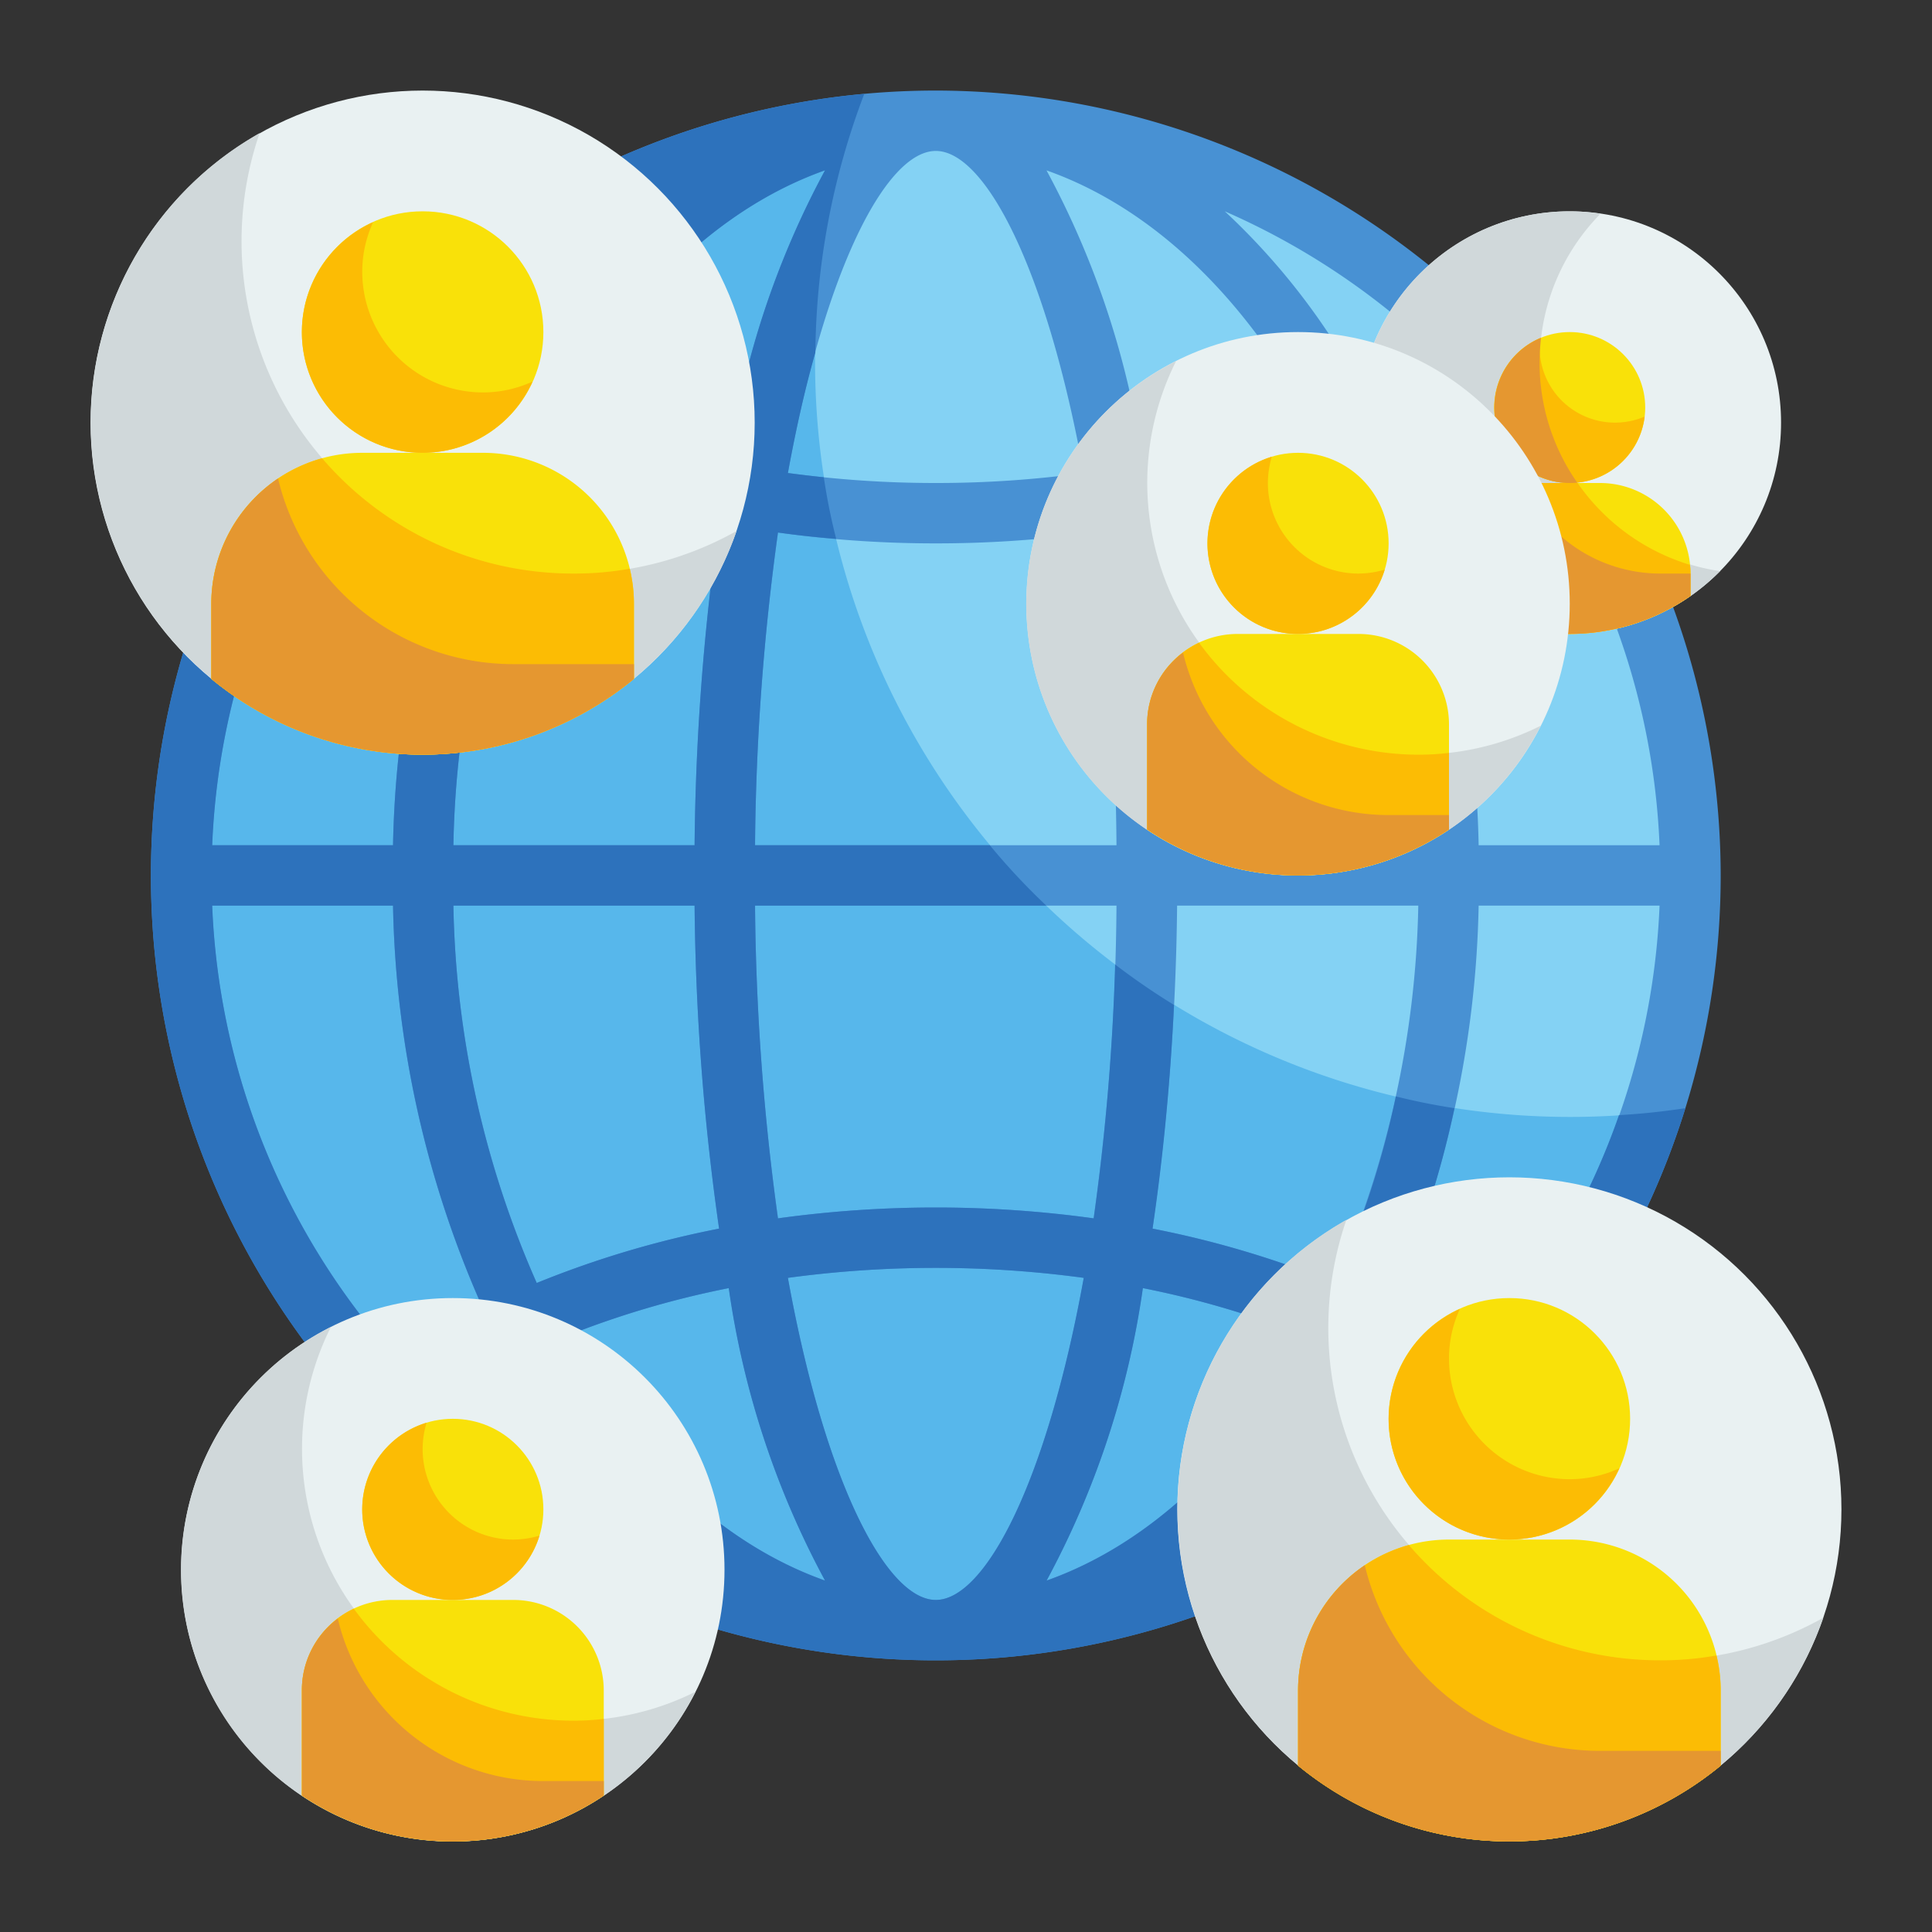 <svg xmlns="http://www.w3.org/2000/svg" height="512" viewBox="0 0 64 64" width="512"><rect x="0" y="0" width="64" height="64" fill="#333333" stroke="none"/><g id="Flat"><g id="Color_copy" data-name="Color copy"><circle cx="31" cy="29" fill="#84d2f4" r="25"></circle><path d="m54.74 36.85a25 25 0 1 1 -26.48-32.7 25.012 25.012 0 0 0 23.74 32.85 24.884 24.884 0 0 0 2.74-.15z" fill="#57b7eb"></path><path d="m31 3a26 26 0 1 0 26 26 26.03 26.03 0 0 0 -26-26zm15.021 40.3a34.263 34.263 0 0 0 2.961-13.3h5.993a23.9 23.9 0 0 1 -6.075 14.959 26.446 26.446 0 0 0 -2.879-1.659zm-32.921 1.659a23.9 23.9 0 0 1 -6.075-14.959h5.993a34.263 34.263 0 0 0 2.961 13.3 26.446 26.446 0 0 0 -2.879 1.659zm2.879-30.259a34.263 34.263 0 0 0 -2.961 13.3h-5.993a23.9 23.9 0 0 1 6.075-14.959 26.446 26.446 0 0 0 2.879 1.659zm23.014 13.3a81.017 81.017 0 0 0 -.815-10.7 32.443 32.443 0 0 0 6.042-1.8 32.5 32.5 0 0 1 2.763 12.5zm-13.978 0a77.978 77.978 0 0 1 .759-10.358 37.862 37.862 0 0 0 5.226.358 37.862 37.862 0 0 0 5.226-.358 77.978 77.978 0 0 1 .759 10.358zm11.97 2a77.978 77.978 0 0 1 -.759 10.358 38.323 38.323 0 0 0 -10.452 0 77.978 77.978 0 0 1 -.759-10.358zm.87-14.671a28.87 28.87 0 0 0 -3.188-9.685c3.446 1.217 6.467 4.1 8.655 8.065a30.434 30.434 0 0 1 -5.467 1.62zm-1.951.339a35.879 35.879 0 0 1 -4.904.332 35.879 35.879 0 0 1 -4.9-.332c1.229-6.788 3.271-10.668 4.9-10.668s3.671 3.88 4.9 10.668zm-8.571-10.024a28.87 28.87 0 0 0 -3.188 9.685 30.434 30.434 0 0 1 -5.467-1.62c2.188-3.961 5.209-6.848 8.655-8.065zm-3.511 11.656a81.017 81.017 0 0 0 -.815 10.7h-7.99a32.5 32.5 0 0 1 2.763-12.5 32.443 32.443 0 0 0 6.042 1.8zm-8.805 12.7h7.99a81.017 81.017 0 0 0 .815 10.7 32.443 32.443 0 0 0 -6.042 1.8 32.5 32.5 0 0 1 -2.763-12.5zm9.128 12.671a28.87 28.87 0 0 0 3.188 9.685c-3.446-1.217-6.467-4.1-8.655-8.065a30.434 30.434 0 0 1 5.467-1.62zm1.951-.339a36.385 36.385 0 0 1 9.808 0c-1.233 6.788-3.275 10.668-4.904 10.668s-3.671-3.88-4.9-10.668zm8.571 10.024a28.87 28.87 0 0 0 3.188-9.685 30.434 30.434 0 0 1 5.467 1.62c-2.188 3.961-5.209 6.848-8.655 8.065zm3.511-11.656a81.017 81.017 0 0 0 .815-10.7h7.99a32.5 32.5 0 0 1 -2.763 12.5 32.443 32.443 0 0 0 -6.042-1.8zm10.804-12.7a34.263 34.263 0 0 0 -2.961-13.3 26.446 26.446 0 0 0 2.879-1.659 23.9 23.9 0 0 1 6.075 14.959zm-1.5-16.42a24.5 24.5 0 0 1 -2.358 1.331 22.722 22.722 0 0 0 -4.551-5.911 24.076 24.076 0 0 1 6.909 4.58zm-30.606 1.331a24.5 24.5 0 0 1 -2.358-1.331 24.076 24.076 0 0 1 6.909-4.58 22.722 22.722 0 0 0 -4.551 5.911zm-2.358 33.509a24.5 24.5 0 0 1 2.358-1.331 22.722 22.722 0 0 0 4.551 5.911 24.076 24.076 0 0 1 -6.909-4.58zm30.606-1.331a24.5 24.5 0 0 1 2.358 1.331 24.076 24.076 0 0 1 -6.909 4.58 22.722 22.722 0 0 0 4.551-5.911z" fill="#4891d3"></path><path d="m53.63 36.94a23.674 23.674 0 0 1 -4.73 8.02 26.993 26.993 0 0 0 -2.88-1.66 31.826 31.826 0 0 0 2.16-6.59c-.65-.1-1.3-.23-1.94-.39a29.85 29.85 0 0 1 -2.02 6.18 32.536 32.536 0 0 0 -6.04-1.8c.35-2.36.59-4.87.71-7.41a23.24 23.24 0 0 1 -1.95-1.34 76.135 76.135 0 0 1 -.71 8.41 38.17 38.17 0 0 0 -10.46 0 80.766 80.766 0 0 1 -.76-10.36h9.65a22.122 22.122 0 0 1 -1.87-2h-7.78a80.766 80.766 0 0 1 .76-10.36c.64.09 1.28.16 1.93.21a19.9 19.9 0 0 1 -.41-2.04c-.4-.04-.8-.09-1.19-.14.27-1.47.57-2.8.91-3.99a24.667 24.667 0 0 1 1.62-8.57 26 26 0 1 0 27.2 33.6c-.73.11-1.46.19-2.2.23zm-26.3-31.3a28.951 28.951 0 0 0 -3.19 9.69 30.6 30.6 0 0 1 -5.46-1.62c2.19-3.96 5.21-6.85 8.65-8.07zm-4.32 22.36h-7.99a32.282 32.282 0 0 1 2.76-12.5 32.536 32.536 0 0 0 6.04 1.8 80.059 80.059 0 0 0 -.81 10.7zm.81 12.7a32.536 32.536 0 0 0 -6.04 1.8 32.282 32.282 0 0 1 -2.76-12.5h7.99a80.059 80.059 0 0 0 .81 10.7zm-2.39-33.7a22.643 22.643 0 0 0 -4.55 5.91 22.467 22.467 0 0 1 -2.36-1.33 24.054 24.054 0 0 1 6.91-4.58zm-8.33 6.04a26.993 26.993 0 0 0 2.88 1.66 34.272 34.272 0 0 0 -2.96 13.3h-5.99a23.861 23.861 0 0 1 6.07-14.96zm-6.07 16.96h5.99a34.272 34.272 0 0 0 2.96 13.3 26.993 26.993 0 0 0 -2.88 1.66 23.861 23.861 0 0 1 -6.07-14.96zm7.49 16.42a22.467 22.467 0 0 1 2.36-1.33 22.643 22.643 0 0 0 4.55 5.91 24.054 24.054 0 0 1 -6.91-4.58zm4.16-2.13a30.6 30.6 0 0 1 5.46-1.62 28.951 28.951 0 0 0 3.19 9.69c-3.44-1.22-6.46-4.11-8.65-8.07zm12.32 8.71c-1.63 0-3.67-3.88-4.9-10.67a36.544 36.544 0 0 1 9.8 0c-1.23 6.79-3.27 10.67-4.9 10.67zm3.67-.64a28.951 28.951 0 0 0 3.19-9.69 30.6 30.6 0 0 1 5.46 1.62c-2.19 3.96-5.21 6.85-8.65 8.07zm5.9-1.36a22.643 22.643 0 0 0 4.55-5.91 22.467 22.467 0 0 1 2.36 1.33 24.054 24.054 0 0 1 -6.91 4.58z" fill="#2d72bc"></path><circle cx="14" cy="14" fill="#e9f1f2" r="11"></circle><path d="m24.4 17.59a11 11 0 1 1 -15.8-13.18 11.009 11.009 0 0 0 15.8 13.18z" fill="#d0d8da"></path><circle cx="14" cy="11" fill="#f9e109" r="4"></circle><path d="m21 20v2.49a11.016 11.016 0 0 1 -14 0v-2.49a5 5 0 0 1 5-5h4a5 5 0 0 1 5 5z" fill="#f9e109"></path><path d="m21 20v2.49a11.016 11.016 0 0 1 -14 0v-2.49a5.006 5.006 0 0 1 3.67-4.82 10.955 10.955 0 0 0 8.33 3.82 10.458 10.458 0 0 0 1.86-.16 4.913 4.913 0 0 1 .14 1.16z" fill="#fcbc04"></path><path d="m21 22v.49a11.016 11.016 0 0 1 -14 0v-2.49a5.017 5.017 0 0 1 2.21-4.15 8.011 8.011 0 0 0 7.79 6.15z" fill="#e59730"></path><path d="m17.64 12.64a3.995 3.995 0 1 1 -5.28-5.28 3.931 3.931 0 0 0 -.36 1.64 4 4 0 0 0 4 4 3.931 3.931 0 0 0 1.64-.36z" fill="#fcbc04"></path><circle cx="50" cy="50" fill="#e9f1f2" r="11"></circle><path d="m60.4 53.59a11 11 0 1 1 -15.8-13.18 11.009 11.009 0 0 0 15.8 13.18z" fill="#d0d8da"></path><circle cx="50" cy="47" fill="#f9e109" r="4"></circle><path d="m57 56v2.49a11.016 11.016 0 0 1 -14 0v-2.49a5 5 0 0 1 5-5h4a5 5 0 0 1 5 5z" fill="#f9e109"></path><path d="m57 56v2.49a11.016 11.016 0 0 1 -14 0v-2.49a5.006 5.006 0 0 1 3.67-4.82 10.955 10.955 0 0 0 8.33 3.82 10.458 10.458 0 0 0 1.86-.16 4.913 4.913 0 0 1 .14 1.16z" fill="#fcbc04"></path><path d="m57 58v.49a11.016 11.016 0 0 1 -14 0v-2.49a5.017 5.017 0 0 1 2.21-4.15 8.011 8.011 0 0 0 7.79 6.15z" fill="#e59730"></path><path d="m53.64 48.64a3.995 3.995 0 1 1 -5.28-5.28 3.931 3.931 0 0 0 -.36 1.64 4 4 0 0 0 4 4 3.931 3.931 0 0 0 1.64-.36z" fill="#fcbc04"></path><circle cx="52" cy="14" fill="#e9f1f2" r="7"></circle><path d="m56.98 18.92a7 7 0 1 1 -4.98-11.92 6.8 6.8 0 0 1 1.02.08 7 7 0 0 0 3.96 11.84z" fill="#d0d8da"></path><circle cx="52" cy="13.5" fill="#f9e109" r="2.5"></circle><path d="m54.48 13.8a2.5 2.5 0 1 1 -3.46-2.6c-.01.1-.02.2-.02.3a2.5 2.5 0 0 0 3.48 2.3z" fill="#fcbc04"></path><path d="m56 19v.74a6.979 6.979 0 0 1 -8 0v-.74a3 3 0 0 1 3-3h2a3 3 0 0 1 3 3z" fill="#f9e109"></path><path d="m52.25 15.99a2.175 2.175 0 0 1 -.25.01 2.5 2.5 0 0 1 -.95-4.81 7.337 7.337 0 0 0 -.05.81 6.924 6.924 0 0 0 1.25 3.99z" fill="#e59730"></path><path d="m56 19v.74a6.979 6.979 0 0 1 -8 0v-.74a3 3 0 0 1 3-3h1.26a7 7 0 0 0 3.72 2.71 1.415 1.415 0 0 1 .02.29z" fill="#fcbc04"></path><path d="m56 19v.74a6.979 6.979 0 0 1 -8 0v-.74a3 3 0 0 1 2.44-2.95 5 5 0 0 0 4.56 2.95z" fill="#e59730"></path><circle cx="43" cy="20" fill="#e9f1f2" r="9"></circle><path d="m51.04 24.04a9 9 0 1 1 -12.08-12.08 9 9 0 0 0 12.08 12.08z" fill="#d0d8da"></path><circle cx="43" cy="18" fill="#f9e109" r="3"></circle><path d="m48 24v3.48a8.984 8.984 0 0 1 -10 0v-3.48a3 3 0 0 1 3-3h4a3 3 0 0 1 3 3z" fill="#f9e109"></path><path d="m48 24.94v2.54a8.984 8.984 0 0 1 -10 0v-3.48a2.987 2.987 0 0 1 1.72-2.71 8.99 8.99 0 0 0 7.28 3.71 8.262 8.262 0 0 0 1-.06z" fill="#fcbc04"></path><path d="m48 27v.48a8.984 8.984 0 0 1 -10 0v-3.48a2.936 2.936 0 0 1 1.19-2.38 6.993 6.993 0 0 0 6.81 5.38z" fill="#e59730"></path><path d="m45.87 18.87a3 3 0 1 1 -3.74-3.74 3.1 3.1 0 0 0 -.13.87 3 3 0 0 0 3 3 3.1 3.1 0 0 0 .87-.13z" fill="#fcbc04"></path><circle cx="15" cy="52" fill="#e9f1f2" r="9"></circle><path d="m23.04 56.04a9 9 0 1 1 -12.08-12.08 9 9 0 0 0 12.08 12.08z" fill="#d0d8da"></path><circle cx="15" cy="50" fill="#f9e109" r="3"></circle><path d="m20 56v3.48a8.984 8.984 0 0 1 -10 0v-3.48a3 3 0 0 1 3-3h4a3 3 0 0 1 3 3z" fill="#f9e109"></path><path d="m20 56.94v2.54a8.984 8.984 0 0 1 -10 0v-3.48a2.987 2.987 0 0 1 1.72-2.71 8.99 8.99 0 0 0 7.28 3.71 8.262 8.262 0 0 0 1-.06z" fill="#fcbc04"></path><path d="m20 59v.48a8.984 8.984 0 0 1 -10 0v-3.48a2.936 2.936 0 0 1 1.19-2.38 6.993 6.993 0 0 0 6.81 5.38z" fill="#e59730"></path><path d="m17.87 50.87a3 3 0 1 1 -3.74-3.74 3.1 3.1 0 0 0 -.13.87 3 3 0 0 0 3 3 3.1 3.1 0 0 0 .87-.13z" fill="#fcbc04"></path></g></g></svg>